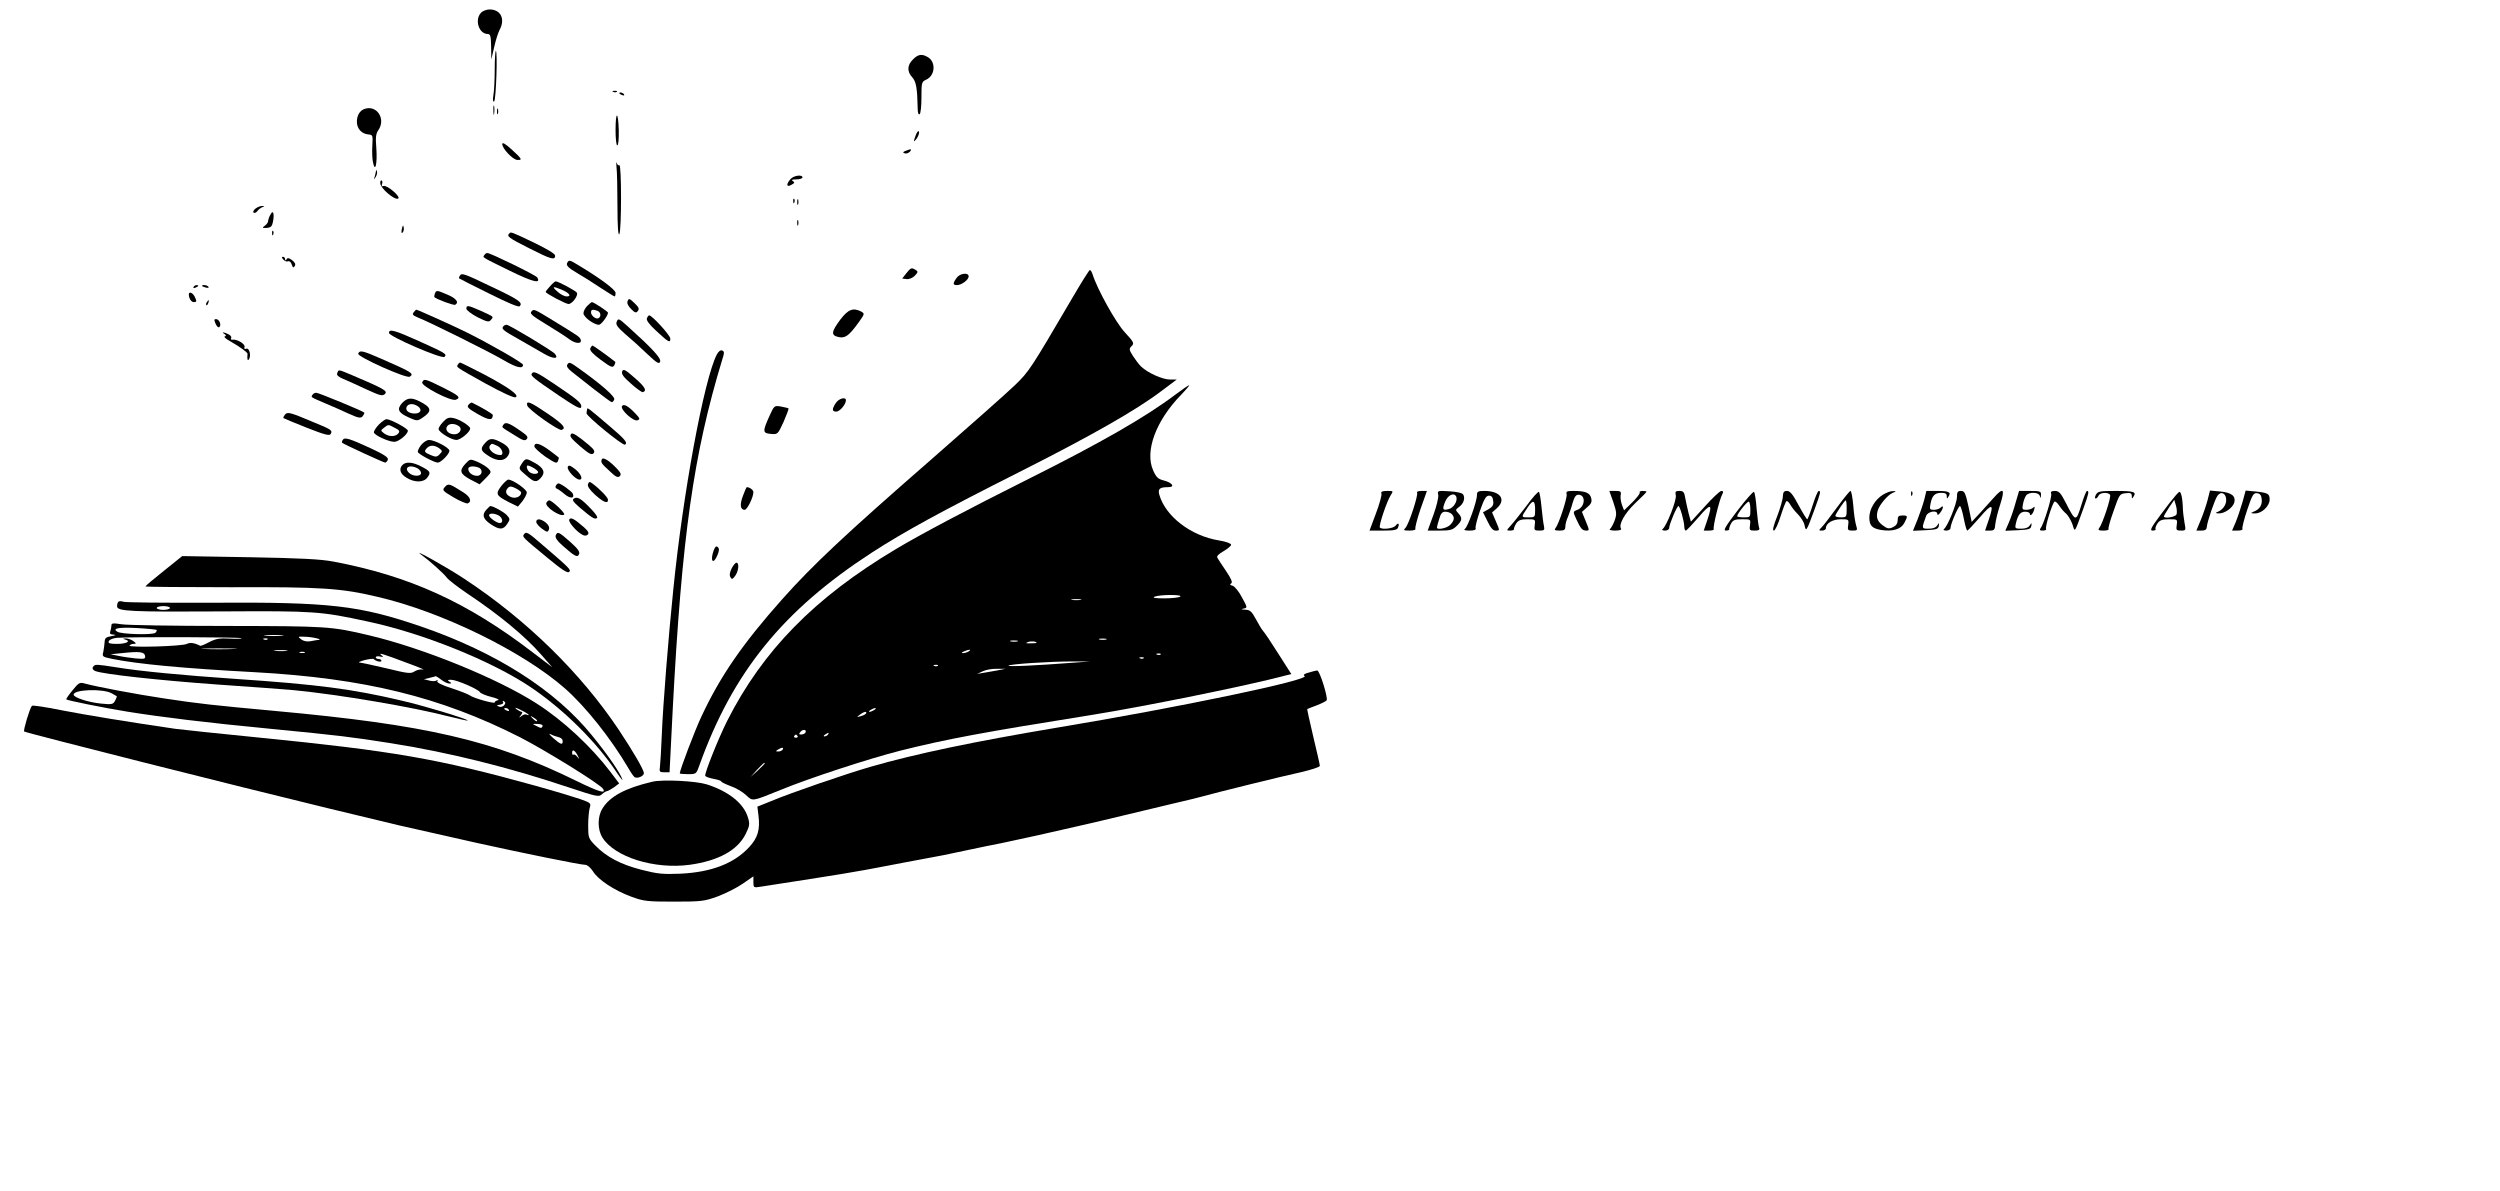 <?xml version="1.0" standalone="no"?>
<!DOCTYPE svg PUBLIC "-//W3C//DTD SVG 20010904//EN"
 "http://www.w3.org/TR/2001/REC-SVG-20010904/DTD/svg10.dtd">
<svg version="1.0" xmlns="http://www.w3.org/2000/svg"
 width="1324pt" height="631pt" viewBox="0 0 1324 631"
 preserveAspectRatio="xMidYMid meet">

<g transform="translate(0,631) scale(0.1,-0.1)"
fill="#000000" stroke="none">
<path d="M2547 6242 c-35 -38 -10 -112 36 -112 14 0 17 -11 18 -67 l1 -68 15
65 c8 36 21 77 29 92 31 57 6 108 -53 108 -16 0 -37 -8 -46 -18z"/>
<path d="M2620 5943 c0 -54 -3 -116 -7 -137 -4 -25 -3 -37 4 -33 10 6 19 267
9 267 -3 0 -6 -44 -6 -97z"/>
<path d="M4835 5995 c-31 -30 -32 -64 -4 -94 21 -23 27 -58 29 -164 0 -23 4
-36 10 -32 6 3 10 43 10 89 0 79 1 83 25 94 49 22 53 97 6 121 -30 17 -50 13
-76 -14z"/>
<path d="M3248 5823 c7 -3 16 -2 19 1 4 3 -2 6 -13 5 -11 0 -14 -3 -6 -6z"/>
<path d="M3280 5816 c0 -2 7 -7 16 -10 8 -3 12 -2 9 4 -6 10 -25 14 -25 6z"/>
<path d="M2613 5725 c0 -22 2 -30 4 -17 2 12 2 30 0 40 -3 9 -5 -1 -4 -23z"/>
<path d="M1930 5733 c-25 -9 -40 -35 -40 -68 0 -36 25 -64 61 -67 23 -2 24 -5
21 -56 -2 -29 -1 -70 3 -90 12 -61 24 -9 18 74 -5 57 -2 77 11 95 41 60 -9
135 -74 112z"/>
<path d="M2632 5720 c0 -14 2 -19 5 -12 2 6 2 18 0 25 -3 6 -5 1 -5 -13z"/>
<path d="M3260 5620 c0 -44 4 -80 9 -80 6 0 9 35 8 80 -3 104 -17 104 -17 0z"/>
<path d="M4851 5597 c-15 -39 -14 -45 5 -19 8 12 13 28 11 35 -3 6 -10 -1 -16
-16z"/>
<path d="M2660 5547 c0 -24 55 -82 79 -84 30 -2 25 6 -30 56 -33 30 -49 39
-49 28z"/>
<path d="M4796 5511 c-15 -6 -16 -9 -5 -13 8 -3 20 1 27 8 14 15 7 17 -22 5z"/>
<path d="M3265 5425 c3 -22 5 -114 5 -205 0 -111 4 -160 10 -150 12 19 12 373
0 365 -5 -3 -11 3 -14 12 -3 10 -3 0 -1 -22z"/>
<path d="M1991 5403 c-1 -6 -4 -20 -7 -30 -5 -17 -5 -17 6 0 6 10 9 23 6 30
-3 9 -5 9 -5 0z"/>
<path d="M4187 5362 c-25 -28 -22 -46 4 -31 17 9 19 13 8 20 -10 6 -4 9 19 9
17 0 32 5 32 10 0 17 -46 11 -63 -8z"/>
<path d="M2014 5339 c1 -26 74 -89 94 -81 19 7 -57 73 -77 67 -8 -4 -11 0 -8
10 4 8 2 17 -2 19 -5 3 -8 -4 -7 -15z"/>
<path d="M4201 5244 c0 -11 3 -14 6 -6 3 7 2 16 -1 19 -3 4 -6 -2 -5 -13z"/>
<path d="M4222 5240 c0 -14 2 -19 5 -12 2 6 2 18 0 25 -3 6 -5 1 -5 -13z"/>
<path d="M1354 5206 c-10 -8 -16 -18 -11 -22 4 -4 13 -1 20 8 6 9 19 18 27 21
13 5 13 6 -1 6 -8 1 -24 -5 -35 -13z"/>
<path d="M1432 5173 c-7 -12 -12 -27 -12 -34 0 -6 -8 -18 -17 -24 -16 -12 -15
-13 10 -12 22 2 28 8 33 34 8 44 0 64 -14 36z"/>
<path d="M4222 5130 c0 -14 2 -19 5 -12 2 6 2 18 0 25 -3 6 -5 1 -5 -13z"/>
<path d="M2128 5097 c-3 -19 -2 -25 4 -19 6 6 8 18 6 28 -3 14 -5 12 -10 -9z"/>
<path d="M1441 5074 c0 -11 3 -14 6 -6 3 7 2 16 -1 19 -3 4 -6 -2 -5 -13z"/>
<path d="M2697 5073 c-15 -14 -3 -23 104 -77 116 -59 139 -66 139 -40 0 10
-40 34 -114 70 -124 59 -120 57 -129 47z"/>
<path d="M2565 4959 c-9 -13 -20 -7 135 -83 123 -60 167 -71 145 -35 -8 12
-247 129 -264 129 -6 0 -13 -5 -16 -11z"/>
<path d="M1500 4936 c6 -8 17 -13 25 -10 8 3 16 -4 20 -17 6 -17 9 -19 16 -8
6 10 1 19 -14 31 -16 12 -24 14 -29 5 -6 -9 -8 -9 -8 1 0 6 -5 12 -11 12 -8 0
-8 -4 1 -14z"/>
<path d="M3005 4920 c-9 -15 2 -27 53 -57 26 -15 79 -48 119 -75 40 -26 75
-48 78 -48 3 0 5 8 5 19 0 17 -84 79 -201 149 -41 25 -45 26 -54 12z"/>
<path d="M4800 4863 l-22 -28 22 -3 c13 -2 32 5 44 17 18 19 19 23 6 31 -22
14 -26 13 -50 -17z"/>
<path d="M5676 4727 c-218 -372 -226 -384 -299 -455 -40 -39 -241 -217 -447
-397 -453 -395 -625 -556 -787 -738 -211 -237 -329 -409 -428 -621 -35 -74
-115 -285 -115 -302 0 -2 20 -4 44 -4 43 0 44 1 60 47 177 493 442 820 911
1125 173 112 368 219 795 434 370 187 608 322 742 424 l80 60 -36 0 c-39 0
-117 35 -152 68 -12 11 -31 37 -44 57 -21 33 -21 38 -7 52 15 15 12 21 -36 73
-47 50 -147 230 -171 308 -4 12 -10 22 -14 22 -4 0 -47 -69 -96 -153z"/>
<path d="M2435 4849 c-4 -6 -5 -12 -4 -13 2 -2 73 -38 158 -80 100 -50 157
-74 163 -68 19 19 -4 35 -148 103 -150 72 -159 75 -169 58z"/>
<path d="M5066 4838 c-21 -29 -20 -38 2 -38 24 0 62 28 62 46 0 23 -47 17 -64
-8z"/>
<path d="M2913 4794 c-13 -14 -23 -27 -23 -30 0 -8 106 -64 121 -64 20 0 53
46 44 60 -7 11 -99 60 -112 60 -4 0 -18 -12 -30 -26z m61 -18 c41 -17 55 -36
27 -36 -11 0 -33 11 -48 25 -32 28 -27 31 21 11z"/>
<path d="M1025 4790 c-3 -6 1 -7 9 -4 18 7 21 14 7 14 -6 0 -13 -4 -16 -10z"/>
<path d="M1070 4796 c0 -2 9 -6 20 -9 11 -3 18 -1 14 4 -5 9 -34 13 -34 5z"/>
<path d="M2303 4755 c-3 -9 -4 -17 -2 -19 14 -12 103 -45 110 -40 21 13 6 33
-40 53 -59 25 -60 25 -68 6z"/>
<path d="M1000 4751 c0 -21 13 -41 26 -41 17 0 17 5 4 31 -11 20 -30 26 -30
10z"/>
<path d="M3324 4716 c-5 -12 2 -26 18 -42 20 -21 27 -23 36 -11 9 11 5 20 -18
42 -26 25 -30 26 -36 11z"/>
<path d="M1095 4709 c-4 -6 -5 -12 -2 -15 2 -3 7 2 10 11 7 17 1 20 -8 4z"/>
<path d="M3110 4690 c-11 -11 -20 -29 -20 -39 0 -20 55 -61 82 -61 12 0 48 48
48 64 0 6 -76 56 -85 56 -3 0 -14 -9 -25 -20z m54 -26 c18 -7 21 -30 6 -39
-13 -8 -40 13 -40 31 0 15 10 17 34 8z"/>
<path d="M2470 4675 c0 -8 27 -28 59 -45 52 -26 61 -27 71 -14 15 18 18 15
-54 48 -68 30 -76 31 -76 11z"/>
<path d="M2191 4656 c-9 -11 -5 -16 21 -27 70 -28 377 -181 451 -224 71 -42
107 -51 107 -27 0 10 -171 108 -299 172 -69 34 -259 120 -267 120 -1 0 -7 -6
-13 -14z"/>
<path d="M2817 4663 c-14 -13 -5 -22 81 -74 48 -29 102 -64 119 -77 33 -24 67
-24 58 0 -6 15 -8 16 -145 100 -98 60 -102 62 -113 51z"/>
<path d="M4450 4617 c-48 -65 -50 -83 -9 -92 35 -8 56 7 108 80 30 42 31 44
12 55 -43 22 -69 12 -111 -43z"/>
<path d="M3426 4624 c-4 -10 12 -32 50 -67 66 -61 74 -65 74 -40 0 17 -97 123
-112 123 -3 0 -9 -7 -12 -16z"/>
<path d="M1142 4595 c6 -14 15 -22 20 -17 12 12 -1 42 -18 42 -11 0 -11 -5 -2
-25z"/>
<path d="M3265 4603 c-4 -13 8 -29 47 -63 29 -24 81 -71 115 -104 53 -50 64
-56 69 -41 7 17 -42 70 -173 188 -48 43 -49 43 -58 20z"/>
<path d="M2667 4583 c-14 -14 -5 -22 81 -70 48 -28 108 -62 134 -77 48 -28 80
-28 57 0 -13 16 -242 154 -256 154 -5 0 -13 -3 -16 -7z"/>
<path d="M2060 4547 c0 -19 281 -140 294 -127 15 15 5 20 -134 83 -129 58
-160 67 -160 44z"/>
<path d="M1189 4541 c9 -6 10 -10 1 -13 -6 -2 8 -14 32 -27 49 -28 89 -57 89
-65 -3 -29 0 -40 8 -28 12 20 1 62 -15 55 -9 -3 -12 0 -9 9 6 15 -39 43 -64
39 -7 -1 -10 2 -7 8 4 5 -2 15 -13 20 -24 13 -42 14 -22 2z"/>
<path d="M3126 4465 c-4 -11 14 -30 56 -61 53 -39 63 -43 71 -29 5 9 7 18 5
19 -47 37 -116 86 -120 86 -3 0 -8 -7 -12 -15z"/>
<path d="M3796 4432 c-67 -130 -179 -734 -230 -1242 -26 -253 -55 -615 -61
-770 -3 -80 -8 -157 -10 -172 -4 -25 -1 -28 23 -28 l28 0 17 338 c48 910 110
1347 261 1844 13 40 13 47 0 52 -8 3 -19 -5 -28 -22z"/>
<path d="M1897 4437 c-6 -16 255 -133 273 -122 25 16 12 24 -153 96 -96 42
-112 46 -120 26z"/>
<path d="M2425 4379 c-9 -14 -15 -10 146 -100 84 -46 150 -77 159 -73 24 9
-34 51 -168 122 -66 34 -122 62 -125 62 -3 0 -9 -5 -12 -11z"/>
<path d="M3004 4378 c-5 -7 4 -21 22 -35 16 -12 69 -54 118 -93 49 -38 92 -70
96 -70 4 0 10 6 13 14 6 15 -65 77 -179 159 -57 41 -60 42 -70 25z"/>
<path d="M3295 4343 c-5 -14 7 -30 47 -65 29 -26 57 -46 62 -45 24 8 12 28
-43 76 -50 44 -60 49 -66 34z"/>
<path d="M1786 4334 c-4 -11 5 -19 30 -30 20 -8 75 -33 122 -55 76 -35 88 -38
101 -25 15 16 -5 27 -181 102 -68 28 -64 28 -72 8z"/>
<path d="M2816 4331 c-7 -11 10 -25 144 -116 89 -60 116 -74 118 -61 4 20 -15
37 -140 121 -97 65 -112 72 -122 56z"/>
<path d="M2236 4285 c-7 -19 152 -102 178 -92 29 11 17 22 -69 65 -95 47 -100
48 -109 27z"/>
<path d="M6226 4221 c-156 -118 -394 -255 -776 -446 -334 -167 -577 -296 -707
-374 -429 -256 -704 -537 -892 -909 -48 -96 -122 -282 -116 -291 3 -5 23 -12
45 -16 22 -4 40 -10 40 -14 0 -3 22 -14 49 -24 27 -9 64 -31 81 -47 38 -35 29
-36 185 27 154 63 466 165 631 207 248 62 435 97 1024 191 279 45 826 156
1012 206 l37 9 -69 108 c-37 59 -74 114 -82 122 -7 8 -24 37 -38 63 -21 39
-30 47 -55 48 -21 1 -24 3 -9 6 21 4 21 5 -9 60 -16 31 -39 58 -49 61 -14 3
-16 7 -8 12 9 5 1 25 -27 66 -22 33 -43 64 -46 71 -5 7 8 20 33 34 22 13 40
28 40 34 0 7 -28 17 -65 23 -148 24 -282 127 -315 241 -9 32 1 41 47 41 37 0
23 23 -22 35 -32 8 -41 16 -58 54 -45 101 14 262 147 399 27 28 47 52 44 52
-4 0 -36 -22 -72 -49z m24 -1071 c-8 -5 -46 -9 -85 -9 -48 0 -64 3 -50 9 29
12 154 12 135 0z m-527 -17 c-13 -2 -33 -2 -45 0 -13 2 -3 4 22 4 25 0 35 -2
23 -4z m135 -210 c-10 -2 -26 -2 -35 0 -10 3 -2 5 17 5 19 0 27 -2 18 -5z
m-470 -10 c-10 -2 -26 -2 -35 0 -10 3 -2 5 17 5 19 0 27 -2 18 -5z m102 -8 c0
-1 -15 -2 -32 -2 -26 -1 -29 1 -13 7 17 6 45 3 45 -5z m-360 -45 c-8 -5 -22
-9 -30 -9 -10 0 -8 3 5 9 27 12 43 12 25 0z m1017 -16 c-3 -3 -12 -4 -19 -1
-8 3 -5 6 6 6 11 1 17 -2 13 -5z m-90 -20 c-3 -3 -12 -4 -19 -1 -8 3 -5 6 6 6
11 1 17 -2 13 -5z m-377 -24 c-198 -15 -345 -22 -339 -15 9 8 219 22 339 22
l95 0 -95 -7z m-713 -16 c-3 -3 -12 -4 -19 -1 -8 3 -5 6 6 6 11 1 17 -2 13 -5z
m313 -25 c-25 -4 -58 -10 -75 -13 l-30 -5 30 14 c17 8 50 14 75 13 l45 0 -45
-9z m-650 -209 c-8 -5 -19 -10 -25 -10 -5 0 -3 5 5 10 8 5 20 10 25 10 6 0 3
-5 -5 -10z m-44 -19 c-3 -5 -16 -11 -28 -14 -22 -6 -22 -5 -4 8 22 17 40 20
32 6z m-321 -102 c-4 -5 -13 -9 -22 -9 -13 0 -13 3 -3 15 13 15 35 11 25 -6z
m120 -9 c-3 -5 -12 -10 -18 -10 -7 0 -6 4 3 10 19 12 23 12 15 0z m-161 -8 c3
-5 -1 -9 -9 -9 -8 0 -12 4 -9 9 3 4 7 8 9 8 2 0 6 -4 9 -8z m-79 -72 c-3 -5
-14 -10 -23 -10 -15 0 -15 2 -2 10 20 13 33 13 25 0z m-95 -73 c0 -2 -17 -19
-37 -38 l-38 -34 34 38 c33 34 41 42 41 34z"/>
<path d="M1655 4219 c-9 -13 -12 -11 65 -44 36 -15 93 -40 127 -56 53 -24 64
-25 74 -13 6 8 10 16 8 19 -9 9 -242 105 -254 105 -8 0 -17 -5 -20 -11z"/>
<path d="M2130 4176 c-30 -33 -21 -52 35 -77 42 -19 46 -19 70 -3 55 36 52 55
-12 88 -44 22 -66 20 -93 -8z m85 -19 c22 -17 12 -37 -18 -37 -31 0 -51 15
-44 34 8 20 37 21 62 3z"/>
<path d="M4426 4175 c-21 -32 -20 -45 3 -45 18 0 51 38 51 60 0 20 -38 10 -54
-15z"/>
<path d="M2481 4166 c-10 -12 -1 -20 51 -50 59 -33 77 -34 78 -4 0 6 -58 40
-111 66 -3 1 -11 -4 -18 -12z"/>
<path d="M2792 4163 c3 -20 166 -135 182 -130 27 9 9 30 -73 86 -94 64 -115
72 -109 44z"/>
<path d="M3294 4159 c-10 -18 61 -83 82 -75 15 6 14 10 -12 37 -38 40 -61 52
-70 38z"/>
<path d="M4076 4109 c-38 -84 -38 -93 6 -97 37 -3 37 -3 68 64 16 37 28 69 26
71 -2 2 -20 6 -40 10 -35 6 -36 5 -60 -48z"/>
<path d="M3109 4141 c-1 -6 -2 -15 -3 -19 -2 -15 193 -174 204 -167 16 10 1
28 -85 101 -115 98 -115 98 -116 85z"/>
<path d="M1509 4114 c-6 -8 -10 -16 -8 -18 2 -2 57 -25 123 -51 94 -37 120
-44 127 -34 11 19 5 24 -81 59 -137 58 -147 60 -161 44z"/>
<path d="M2345 4074 c-14 -15 -24 -32 -22 -38 6 -19 69 -56 94 -56 22 0 73 42
73 61 0 13 -57 49 -89 55 -24 5 -35 1 -56 -22z m89 -24 c15 -15 -2 -40 -27
-40 -34 0 -54 25 -37 45 13 15 45 12 64 -5z"/>
<path d="M2007 4062 c-15 -15 -27 -34 -27 -41 0 -15 76 -50 108 -51 23 0 72
40 72 59 0 12 -92 61 -113 61 -7 0 -25 -13 -40 -28z m84 -18 c25 -12 28 -18
18 -30 -15 -18 -50 -18 -75 1 -19 15 -19 15 0 30 24 18 21 18 57 -1z"/>
<path d="M2665 4059 c-8 -13 -13 -9 57 -52 47 -30 58 -34 68 -22 9 11 1 20
-42 49 -55 38 -73 43 -83 25z"/>
<path d="M3026 4013 c-12 -12 -5 -22 49 -69 44 -37 58 -45 68 -35 9 10 5 19
-23 43 -57 48 -87 68 -94 61z"/>
<path d="M1815 3980 c-4 -6 -5 -13 -3 -15 7 -7 220 -105 228 -105 4 0 11 7 14
15 4 12 -18 27 -91 61 -113 52 -138 60 -148 44z"/>
<path d="M2572 3967 c-29 -31 -28 -42 7 -66 45 -32 83 -36 105 -13 24 27 17
52 -19 73 -53 30 -70 31 -93 6z m63 -19 c24 -11 36 -48 15 -48 -36 0 -72 35
-53 53 8 9 8 9 38 -5z"/>
<path d="M2230 3953 c-11 -14 -19 -31 -17 -37 4 -12 86 -55 105 -56 17 0 62
45 62 63 0 16 -78 57 -108 57 -11 0 -30 -12 -42 -27z m96 -17 c18 -14 18 -16
2 -32 -14 -15 -21 -15 -47 -4 -34 14 -37 20 -19 38 16 16 40 15 64 -2z"/>
<path d="M2830 3946 c0 -8 27 -32 59 -55 48 -32 60 -37 65 -25 3 9 6 17 6 19
0 2 -22 19 -49 39 -51 38 -81 46 -81 22z"/>
<path d="M3187 3877 c-6 -17 -2 -22 46 -66 28 -27 40 -32 49 -23 9 9 6 18 -13
38 -41 44 -76 66 -82 51z"/>
<path d="M2464 3853 c-33 -36 -28 -53 28 -83 l48 -25 32 32 c32 33 32 33 13
53 -11 10 -37 26 -58 35 -37 15 -38 15 -63 -12z m70 -19 c26 -10 20 -44 -7
-44 -25 0 -47 17 -47 37 0 14 27 17 54 7z"/>
<path d="M2763 3854 c-17 -27 -17 -27 22 -60 44 -39 55 -41 79 -15 26 28 16
52 -29 78 -50 28 -51 28 -72 -3z m87 -44 c0 -14 -34 -12 -48 2 -7 7 -12 18
-12 25 0 11 6 10 30 -2 17 -9 30 -20 30 -25z"/>
<path d="M2132 3848 c-21 -21 -13 -48 21 -68 43 -27 92 -26 111 2 19 26 15 33
-34 58 -44 23 -80 26 -98 8z m79 -18 c10 -6 19 -17 19 -25 0 -20 -44 -19 -64
1 -29 28 4 46 45 24z"/>
<path d="M3007 3837 c-6 -16 41 -67 62 -67 21 0 8 31 -25 57 -25 19 -33 21
-37 10z"/>
<path d="M2654 3735 c-31 -41 -27 -50 42 -85 l47 -23 24 29 c12 16 23 37 23
46 0 16 -74 68 -98 68 -6 0 -23 -16 -38 -35z m106 -34 c0 -21 -31 -34 -55 -23
-27 12 -32 31 -14 49 9 9 19 8 40 -3 16 -8 29 -18 29 -23z"/>
<path d="M3114 3746 c-4 -11 8 -29 37 -56 45 -40 69 -50 69 -27 0 12 -41 55
-82 86 -15 11 -19 11 -24 -3z"/>
<path d="M2356 3731 c-15 -17 -13 -20 46 -55 34 -20 68 -34 75 -32 24 10 13
36 -24 59 -74 47 -79 48 -97 28z"/>
<path d="M2944 3738 c-4 -6 -2 -14 5 -16 6 -2 25 -15 41 -29 30 -25 54 -24 44
2 -6 13 -64 55 -77 55 -3 0 -9 -5 -13 -12z"/>
<path d="M3935 3685 c-18 -47 -15 -75 9 -75 13 0 46 66 46 94 0 11 -20 26 -35
26 -2 0 -11 -20 -20 -45z"/>
<path d="M7316 3696 c3 -7 -10 -55 -29 -105 l-34 -91 72 0 c58 0 74 3 79 16 9
23 1 28 -14 9 -12 -14 -71 -21 -82 -9 -8 7 37 140 57 171 15 23 15 23 -19 23
-26 0 -34 -4 -30 -14z"/>
<path d="M7505 3701 c7 -13 -44 -169 -62 -187 -12 -12 -9 -14 22 -14 20 0 34
4 31 9 -3 5 9 52 27 105 l34 96 -29 0 c-16 0 -27 -4 -23 -9z"/>
<path d="M7617 3688 c2 -13 -9 -60 -26 -106 l-30 -82 65 0 c56 0 68 4 89 25
29 28 31 42 8 67 -16 17 -15 19 4 33 24 17 34 47 22 66 -4 8 -34 15 -72 17
-64 4 -65 4 -60 -20z m96 -10 c7 -22 -15 -58 -40 -64 -33 -9 -36 -2 -19 40 15
36 49 50 59 24z m-25 -90 c17 -17 15 -35 -8 -58 -18 -18 -70 -28 -70 -14 0 4
5 24 12 45 8 30 16 39 33 39 11 0 26 -5 33 -12z"/>
<path d="M7822 3688 c0 -34 -49 -170 -64 -179 -8 -6 1 -9 24 -9 26 0 36 4 33
13 -3 6 8 48 23 92 22 63 32 80 48 80 13 0 20 -8 22 -28 3 -21 -3 -31 -25 -44
l-29 -16 24 -48 c16 -34 29 -49 42 -49 24 0 24 -2 1 52 l-19 44 24 21 c53 47
21 93 -65 93 -33 0 -39 -3 -39 -22z"/>
<path d="M8085 3632 c-32 -42 -69 -89 -83 -104 -25 -28 -25 -28 -4 -28 12 0
21 3 20 8 -1 4 4 17 12 30 12 17 24 22 59 22 42 0 43 -1 39 -30 -4 -28 -2 -30
25 -30 25 0 28 3 24 23 -3 12 -9 57 -13 100 -4 43 -10 80 -14 82 -4 3 -34 -30
-65 -73z m45 -23 c0 -38 -1 -39 -36 -39 -39 0 -39 0 -4 52 29 44 40 40 40 -13z"/>
<path d="M8297 3692 c4 -18 -41 -157 -59 -179 -8 -10 -3 -13 21 -13 25 0 31 4
31 21 0 12 6 35 14 52 7 18 19 51 25 75 9 30 17 42 30 42 41 0 36 -65 -5 -80
-24 -9 -24 -10 -7 -47 24 -53 33 -63 54 -63 17 0 17 2 -3 50 l-20 49 27 24
c22 18 27 29 22 49 -7 28 -30 38 -94 38 -35 0 -40 -3 -36 -18z"/>
<path d="M8544 3651 c18 -54 19 -64 7 -98 -8 -21 -19 -41 -25 -45 -6 -4 6 -8
27 -8 23 0 36 4 32 10 -14 22 19 81 75 135 33 31 60 58 60 61 0 2 -9 4 -21 4
-11 0 -18 -4 -15 -8 3 -5 -15 -28 -39 -52 l-44 -43 -11 29 c-6 16 -9 39 -7 51
4 20 0 23 -28 23 l-32 0 21 -59z"/>
<path d="M8875 3687 c6 -24 -49 -164 -70 -179 -5 -4 0 -8 13 -8 12 0 22 6 22
14 0 19 41 116 49 116 8 0 31 -82 31 -110 0 -11 4 -20 8 -20 4 0 34 32 67 70
66 78 77 74 47 -14 l-19 -56 29 0 c16 0 27 4 24 8 -6 9 30 157 45 184 7 13 6
18 -5 18 -7 0 -47 -37 -87 -82 l-74 -81 -12 44 c-6 24 -14 61 -18 82 -5 31
-10 37 -31 37 -21 0 -23 -4 -19 -23z"/>
<path d="M9201 3605 c-64 -84 -76 -105 -61 -105 11 0 19 3 18 8 -1 4 3 17 10
30 10 18 21 22 58 22 46 0 46 0 42 -30 -4 -28 -2 -30 25 -30 22 0 28 4 23 16
-3 9 -9 54 -13 100 -3 47 -10 87 -14 89 -4 3 -44 -42 -88 -100z m69 4 c0 -38
-1 -39 -35 -39 -19 0 -35 3 -35 6 0 13 55 82 62 77 5 -2 8 -22 8 -44z"/>
<path d="M9442 3681 c0 -15 -14 -63 -30 -105 -20 -50 -26 -76 -18 -76 7 0 23
34 36 76 13 41 27 77 31 80 5 2 13 -6 20 -18 7 -13 25 -36 41 -52 16 -16 32
-42 35 -58 7 -37 11 -31 52 82 33 90 35 100 23 100 -5 0 -19 -34 -32 -75 -13
-41 -26 -75 -29 -75 -3 0 -24 34 -46 75 -30 57 -45 75 -61 75 -16 0 -21 -6
-22 -29z"/>
<path d="M9729 3623 c-35 -48 -71 -95 -81 -105 -17 -17 -17 -18 2 -18 11 0 20
6 20 13 0 26 36 47 79 47 42 0 43 -1 39 -30 -4 -27 -2 -30 23 -30 26 0 27 2
19 28 -5 15 -12 62 -15 105 -4 42 -10 77 -15 77 -4 0 -36 -39 -71 -87z m51 -8
c0 -43 -1 -45 -30 -45 -16 0 -30 3 -30 8 0 9 49 82 55 82 3 0 5 -20 5 -45z"/>
<path d="M9972 3690 c-42 -26 -72 -76 -72 -121 0 -43 15 -58 64 -66 59 -9 104
4 121 37 20 38 19 40 -10 40 -20 0 -25 -5 -25 -25 0 -17 -8 -29 -25 -37 -22
-10 -30 -8 -53 9 -30 22 -37 42 -28 78 8 30 53 84 80 95 20 8 20 9 1 9 -11 1
-35 -8 -53 -19z"/>
<path d="M10121 3694 c0 -11 3 -14 6 -6 3 7 2 16 -1 19 -3 4 -6 -2 -5 -13z"/>
<path d="M10191 3664 c-7 -26 -23 -73 -36 -106 l-24 -59 67 3 c58 3 67 6 70
23 2 18 2 18 -8 3 -7 -12 -23 -18 -46 -18 -38 0 -38 0 -13 68 9 24 59 32 59
10 0 -8 7 -5 15 6 18 24 20 45 3 28 -7 -7 -23 -12 -36 -12 -22 0 -24 3 -18 32
8 43 23 58 57 58 21 0 29 -5 29 -17 0 -15 2 -16 9 -3 16 23 3 30 -58 30 l-59
0 -11 -46z"/>
<path d="M10364 3678 c0 -34 -50 -157 -69 -170 -5 -4 0 -8 13 -8 12 0 22 6 22
14 0 20 41 116 50 116 4 0 13 -29 20 -65 7 -36 15 -65 19 -65 3 0 33 32 66 70
66 77 77 74 47 -14 l-19 -56 26 0 c22 0 26 5 28 33 2 19 13 66 26 105 27 84
17 94 -35 35 -18 -21 -52 -57 -74 -82 l-42 -45 -17 82 c-16 72 -21 82 -39 82
-18 0 -22 -6 -22 -32z"/>
<path d="M10675 3649 c-9 -34 -25 -81 -36 -106 l-19 -44 68 3 c58 3 67 6 70
23 2 18 2 18 -8 3 -7 -12 -23 -18 -46 -18 -32 0 -34 2 -28 28 11 46 24 62 49
62 14 0 25 -5 25 -11 0 -17 17 -1 23 22 4 16 3 19 -6 10 -6 -6 -22 -11 -35
-11 -22 0 -24 3 -18 32 3 17 11 37 17 45 17 19 67 17 72 -4 4 -14 5 -12 6 5 1
20 -3 22 -58 22 l-58 0 -18 -61z"/>
<path d="M10863 3696 c6 -16 -39 -162 -56 -183 -7 -10 -4 -13 12 -13 12 0 20
4 17 9 -6 9 31 130 44 144 4 4 15 -5 25 -20 10 -15 26 -35 37 -43 10 -9 25
-34 33 -55 15 -46 9 -54 59 83 28 78 31 92 19 92 -5 0 -18 -35 -31 -77 -27
-88 -30 -87 -82 15 -26 51 -36 62 -57 62 -18 0 -24 -4 -20 -14z"/>
<path d="M11100 3690 c-6 -11 -7 -20 -1 -20 5 0 11 7 15 15 6 17 52 20 61 4 7
-11 -40 -154 -58 -176 -7 -10 -2 -13 22 -13 18 0 30 3 28 8 -3 4 9 48 27 97
30 87 32 90 64 93 25 3 32 0 32 -15 0 -15 2 -15 9 -3 17 25 2 30 -94 30 -84 0
-95 -2 -105 -20z"/>
<path d="M11524 3688 c-12 -13 -49 -60 -82 -105 -52 -70 -58 -83 -41 -83 11 0
18 4 15 8 -3 5 2 18 10 30 12 17 25 22 61 22 45 0 45 0 41 -30 -4 -27 -2 -30
22 -30 27 0 27 1 19 43 -4 23 -9 62 -9 87 -1 25 -5 53 -9 63 -6 17 -8 16 -27
-5z m3 -102 c-6 -15 -67 -24 -67 -11 0 3 12 24 27 47 l28 41 9 -31 c5 -17 6
-38 3 -46z"/>
<path d="M11692 3664 c-7 -27 -23 -75 -36 -106 l-24 -58 27 0 c19 0 27 5 28
18 2 29 43 148 57 167 19 26 46 12 46 -23 0 -28 -20 -54 -50 -65 -9 -3 -4 -6
11 -6 31 -1 74 30 82 58 8 34 -14 52 -74 58 l-55 5 -12 -48z"/>
<path d="M11876 3650 c-10 -34 -26 -82 -36 -106 l-19 -44 30 0 c17 0 28 4 25
9 -3 4 8 50 25 100 27 81 34 92 53 89 15 -2 22 -11 24 -31 4 -31 -11 -55 -43
-67 -18 -8 -17 -9 8 -9 35 -1 77 39 77 73 0 31 -8 36 -74 43 l-53 5 -17 -62z"/>
<path d="M3040 3670 c-12 -7 -5 -17 29 -47 65 -55 80 -65 92 -57 7 4 -6 23
-33 51 -52 54 -70 64 -88 53z"/>
<path d="M2894 3648 c-13 -20 77 -80 94 -63 7 7 -65 75 -79 75 -4 0 -11 -5
-15 -12z"/>
<path d="M2577 3612 c-26 -28 -20 -49 20 -77 47 -32 68 -32 89 0 16 24 16 27
-2 47 -16 17 -72 48 -87 48 -2 0 -11 -8 -20 -18z m64 -32 c21 -12 26 -40 6
-40 -17 0 -57 29 -57 41 0 12 27 12 51 -1z"/>
<path d="M3015 3559 c-8 -11 37 -64 69 -81 12 -7 22 -6 29 1 8 8 2 19 -23 41
-50 43 -67 52 -75 39z"/>
<path d="M2840 3546 c0 -8 14 -24 30 -36 28 -20 31 -20 37 -4 4 11 -1 23 -16
36 -28 22 -51 23 -51 4z"/>
<path d="M2774 3479 c-8 -13 -6 -15 125 -123 76 -63 107 -83 115 -75 12 11 6
17 -143 145 -77 67 -85 71 -97 53z"/>
<path d="M2943 3474 c-4 -11 8 -29 38 -55 63 -56 78 -64 86 -43 5 13 -9 30
-48 65 -60 53 -67 56 -76 33z"/>
<path d="M3780 3396 c-21 -57 -3 -81 20 -25 9 22 10 33 2 41 -8 8 -14 4 -22
-16z"/>
<path d="M2230 3373 c48 -35 122 -102 137 -123 8 -11 56 -48 106 -82 172 -115
308 -227 395 -327 l57 -65 -105 80 c-346 265 -652 404 -1055 480 -68 13 -175
18 -445 23 l-355 6 -97 -78 c-54 -43 -98 -80 -98 -83 0 -2 204 -4 453 -4 479
2 584 -5 777 -51 340 -79 769 -289 992 -485 109 -96 242 -263 334 -419 14 -25
30 -48 35 -51 15 -9 49 6 49 21 0 18 -56 114 -133 230 -201 301 -489 583 -817
799 -90 60 -283 168 -230 129z"/>
<path d="M3875 3300 c-10 -20 -13 -36 -7 -46 8 -14 11 -13 26 7 18 26 22 69 6
69 -5 0 -17 -14 -25 -30z"/>
<path d="M627 3123 c-4 -3 -7 -14 -7 -24 0 -27 71 -30 565 -27 479 3 515 0
760 -53 293 -62 655 -208 862 -346 175 -117 354 -294 459 -454 20 -30 33 -46
30 -37 -10 33 -78 132 -159 231 -195 242 -509 442 -907 579 -327 112 -483 130
-1107 126 -246 -1 -457 1 -469 5 -11 4 -23 4 -27 0z m273 -33 c0 -5 -16 -10
-35 -10 -19 0 -35 5 -35 10 0 6 16 10 35 10 19 0 35 -4 35 -10z"/>
<path d="M590 2997 c0 -8 -3 -22 -6 -31 -4 -12 0 -16 17 -17 16 -1 13 -4 -11
-8 -29 -5 -35 -10 -36 -32 -1 -14 -4 -37 -7 -52 -7 -24 -4 -26 45 -36 138 -28
371 -50 758 -71 580 -32 983 -131 1403 -344 133 -68 426 -249 441 -274 17 -28
-22 -16 -145 44 -437 214 -794 296 -1594 369 -325 30 -401 38 -585 66 -143 21
-363 63 -417 78 -31 9 -35 7 -69 -35 -20 -24 -35 -46 -33 -48 7 -6 200 -45
324 -65 181 -29 416 -58 760 -91 361 -35 426 -43 635 -76 313 -50 619 -126
948 -236 142 -47 154 -50 170 -34 10 9 22 16 26 16 4 0 21 9 37 20 l28 21 -46
61 c-103 135 -249 271 -389 361 -206 133 -603 295 -892 363 -198 47 -222 48
-752 49 -278 0 -529 4 -557 9 -45 7 -53 6 -53 -7z m239 -23 c3 -2 0 -9 -6 -15
-13 -13 -180 -8 -201 5 -30 18 5 25 101 20 56 -3 104 -8 106 -10z m664 -31
c-24 -2 -62 -2 -85 0 -24 2 -5 4 42 4 47 0 66 -2 43 -4z m-213 -13 c0 -3 -28
-4 -63 -2 -52 3 -72 0 -108 -18 -24 -13 -46 -22 -49 -20 -28 15 -54 19 -70 10
-24 -13 -312 -21 -304 -9 3 5 13 9 22 9 15 1 15 2 -2 15 -11 8 -29 14 -40 14
-17 -1 -18 -2 -3 -6 33 -9 6 -23 -43 -23 -39 0 -48 3 -44 14 3 8 22 16 42 18
71 6 662 4 662 -2z m395 0 c17 -4 23 -8 14 -9 -9 0 -29 -4 -45 -7 -18 -3 -36
0 -49 10 -19 15 -18 15 15 14 19 0 49 -4 65 -8z m-258 -6 c-3 -3 -12 -4 -19
-1 -8 3 -5 6 6 6 11 1 17 -2 13 -5z m-179 -51 c-43 -2 -113 -2 -155 0 -43 1
-8 3 77 3 85 0 120 -2 78 -3z m280 -10 c-15 -2 -42 -2 -60 0 -18 2 -6 4 27 4
33 0 48 -2 33 -4z m-750 -26 c3 -17 -2 -18 -50 -14 -29 3 -71 9 -93 14 l-40 8
60 6 c94 10 119 7 123 -14z m845 16 c-7 -2 -19 -2 -25 0 -7 3 -2 5 12 5 14 0
19 -2 13 -5z m546 -55 c58 -21 95 -37 82 -34 -13 3 -34 -2 -46 -10 -20 -13
-35 -11 -146 16 -68 16 -133 30 -144 31 -11 0 0 6 25 13 25 6 47 9 50 5 10
-11 40 -18 40 -9 0 6 -7 10 -15 10 -8 0 -15 4 -15 9 0 5 10 7 23 4 18 -4 19
-3 7 7 -21 16 7 8 139 -42z m178 -88 c14 -11 33 -20 42 -20 14 0 14 2 1 10
-12 8 -10 10 9 10 28 0 143 -49 153 -66 5 -7 32 -18 60 -25 29 -7 45 -15 36
-17 -10 -2 -18 -7 -18 -12 0 -9 -115 23 -133 38 -7 5 -49 22 -95 37 -51 16
-80 31 -76 37 4 7 2 8 -5 4 -7 -5 -24 -4 -39 0 l-27 7 30 7 c17 4 32 8 33 9 2
0 15 -8 29 -19z m-1745 -72 c13 -7 24 -14 26 -15 2 -1 -2 -11 -8 -23 -11 -21
-17 -22 -77 -16 -67 7 -143 32 -143 47 0 28 155 33 202 7z m2078 -63 c-7 -8
-19 -11 -28 -7 -14 6 -13 7 6 10 13 2 20 8 16 14 -4 7 -2 8 5 4 9 -6 9 -11 1
-21z m130 -51 c0 -3 -5 -2 -10 1 -6 4 -19 1 -28 -7 -15 -12 -16 -11 -3 5 7 9
9 17 4 17 -5 0 -18 7 -29 15 -11 10 -2 8 24 -5 23 -11 42 -23 42 -26z m-105
26 c3 -6 -1 -7 -9 -4 -18 7 -21 14 -7 14 6 0 13 -4 16 -10z m149 -59 c-2 -3
-12 3 -22 13 -16 17 -16 18 5 5 12 -7 20 -15 17 -18z m29 -28 c-4 -10 -10 -10
-26 -1 -31 15 -31 15 1 14 19 -1 28 -5 25 -13z m72 -53 c25 -6 35 -13 35 -26
0 -21 -11 -17 -50 17 -19 17 -26 26 -15 21 11 -6 25 -11 30 -12z m115 -103
c10 -20 10 -20 -3 -5 -8 10 -17 15 -20 11 -4 -3 -7 1 -7 11 0 21 16 12 30 -17z"/>
<path d="M497 2783 c-11 -10 -8 -20 8 -27 44 -17 337 -49 643 -71 191 -13 374
-27 407 -30 245 -24 627 -89 825 -140 52 -13 96 -23 97 -21 6 6 -227 77 -348
105 -262 62 -444 86 -889 116 -274 19 -498 40 -625 61 -103 16 -109 16 -118 7z"/>
<path d="M6931 2748 c-24 -6 -31 -12 -22 -18 34 -20 -661 -166 -1319 -275
-429 -72 -741 -137 -980 -206 -122 -35 -423 -138 -527 -182 l-72 -29 6 -48 c9
-75 -4 -117 -49 -166 -80 -87 -200 -133 -363 -141 -96 -4 -123 -1 -209 21
-109 28 -185 68 -244 129 -35 36 -37 41 -37 105 0 37 4 79 8 93 8 25 6 27 -50
47 -32 11 -141 44 -242 72 -513 142 -746 183 -1471 255 -195 19 -389 40 -430
45 -228 33 -486 75 -612 100 -79 16 -146 26 -149 22 -12 -14 -47 -132 -41
-136 15 -9 1124 -289 1607 -406 94 -23 215 -52 270 -65 55 -14 150 -36 210
-49 61 -14 200 -45 310 -70 244 -54 548 -116 574 -116 11 0 28 -14 41 -34 27
-45 114 -102 204 -135 65 -24 84 -26 226 -26 146 0 160 2 232 28 42 16 102 46
133 68 l55 38 0 -30 c0 -30 1 -31 38 -25 432 67 491 76 677 112 44 9 127 24
185 35 58 10 159 30 225 45 66 14 152 32 190 39 39 8 122 26 185 40 63 14 162
37 220 50 58 13 173 40 255 60 83 20 197 47 255 61 58 13 121 29 140 34 75 21
430 109 528 130 56 13 102 28 102 34 0 6 -16 76 -35 155 -19 80 -33 145 -32
146 1 1 23 9 49 19 26 10 50 22 54 27 8 14 -37 159 -50 158 -6 0 -26 -5 -45
-11z"/>
<path d="M3455 2170 c-145 -34 -226 -78 -265 -143 -26 -42 -26 -110 0 -152 64
-104 276 -170 462 -145 153 21 254 77 297 163 21 43 23 53 12 88 -22 74 -102
138 -218 175 -58 18 -233 27 -288 14z"/>
</g>
</svg>
